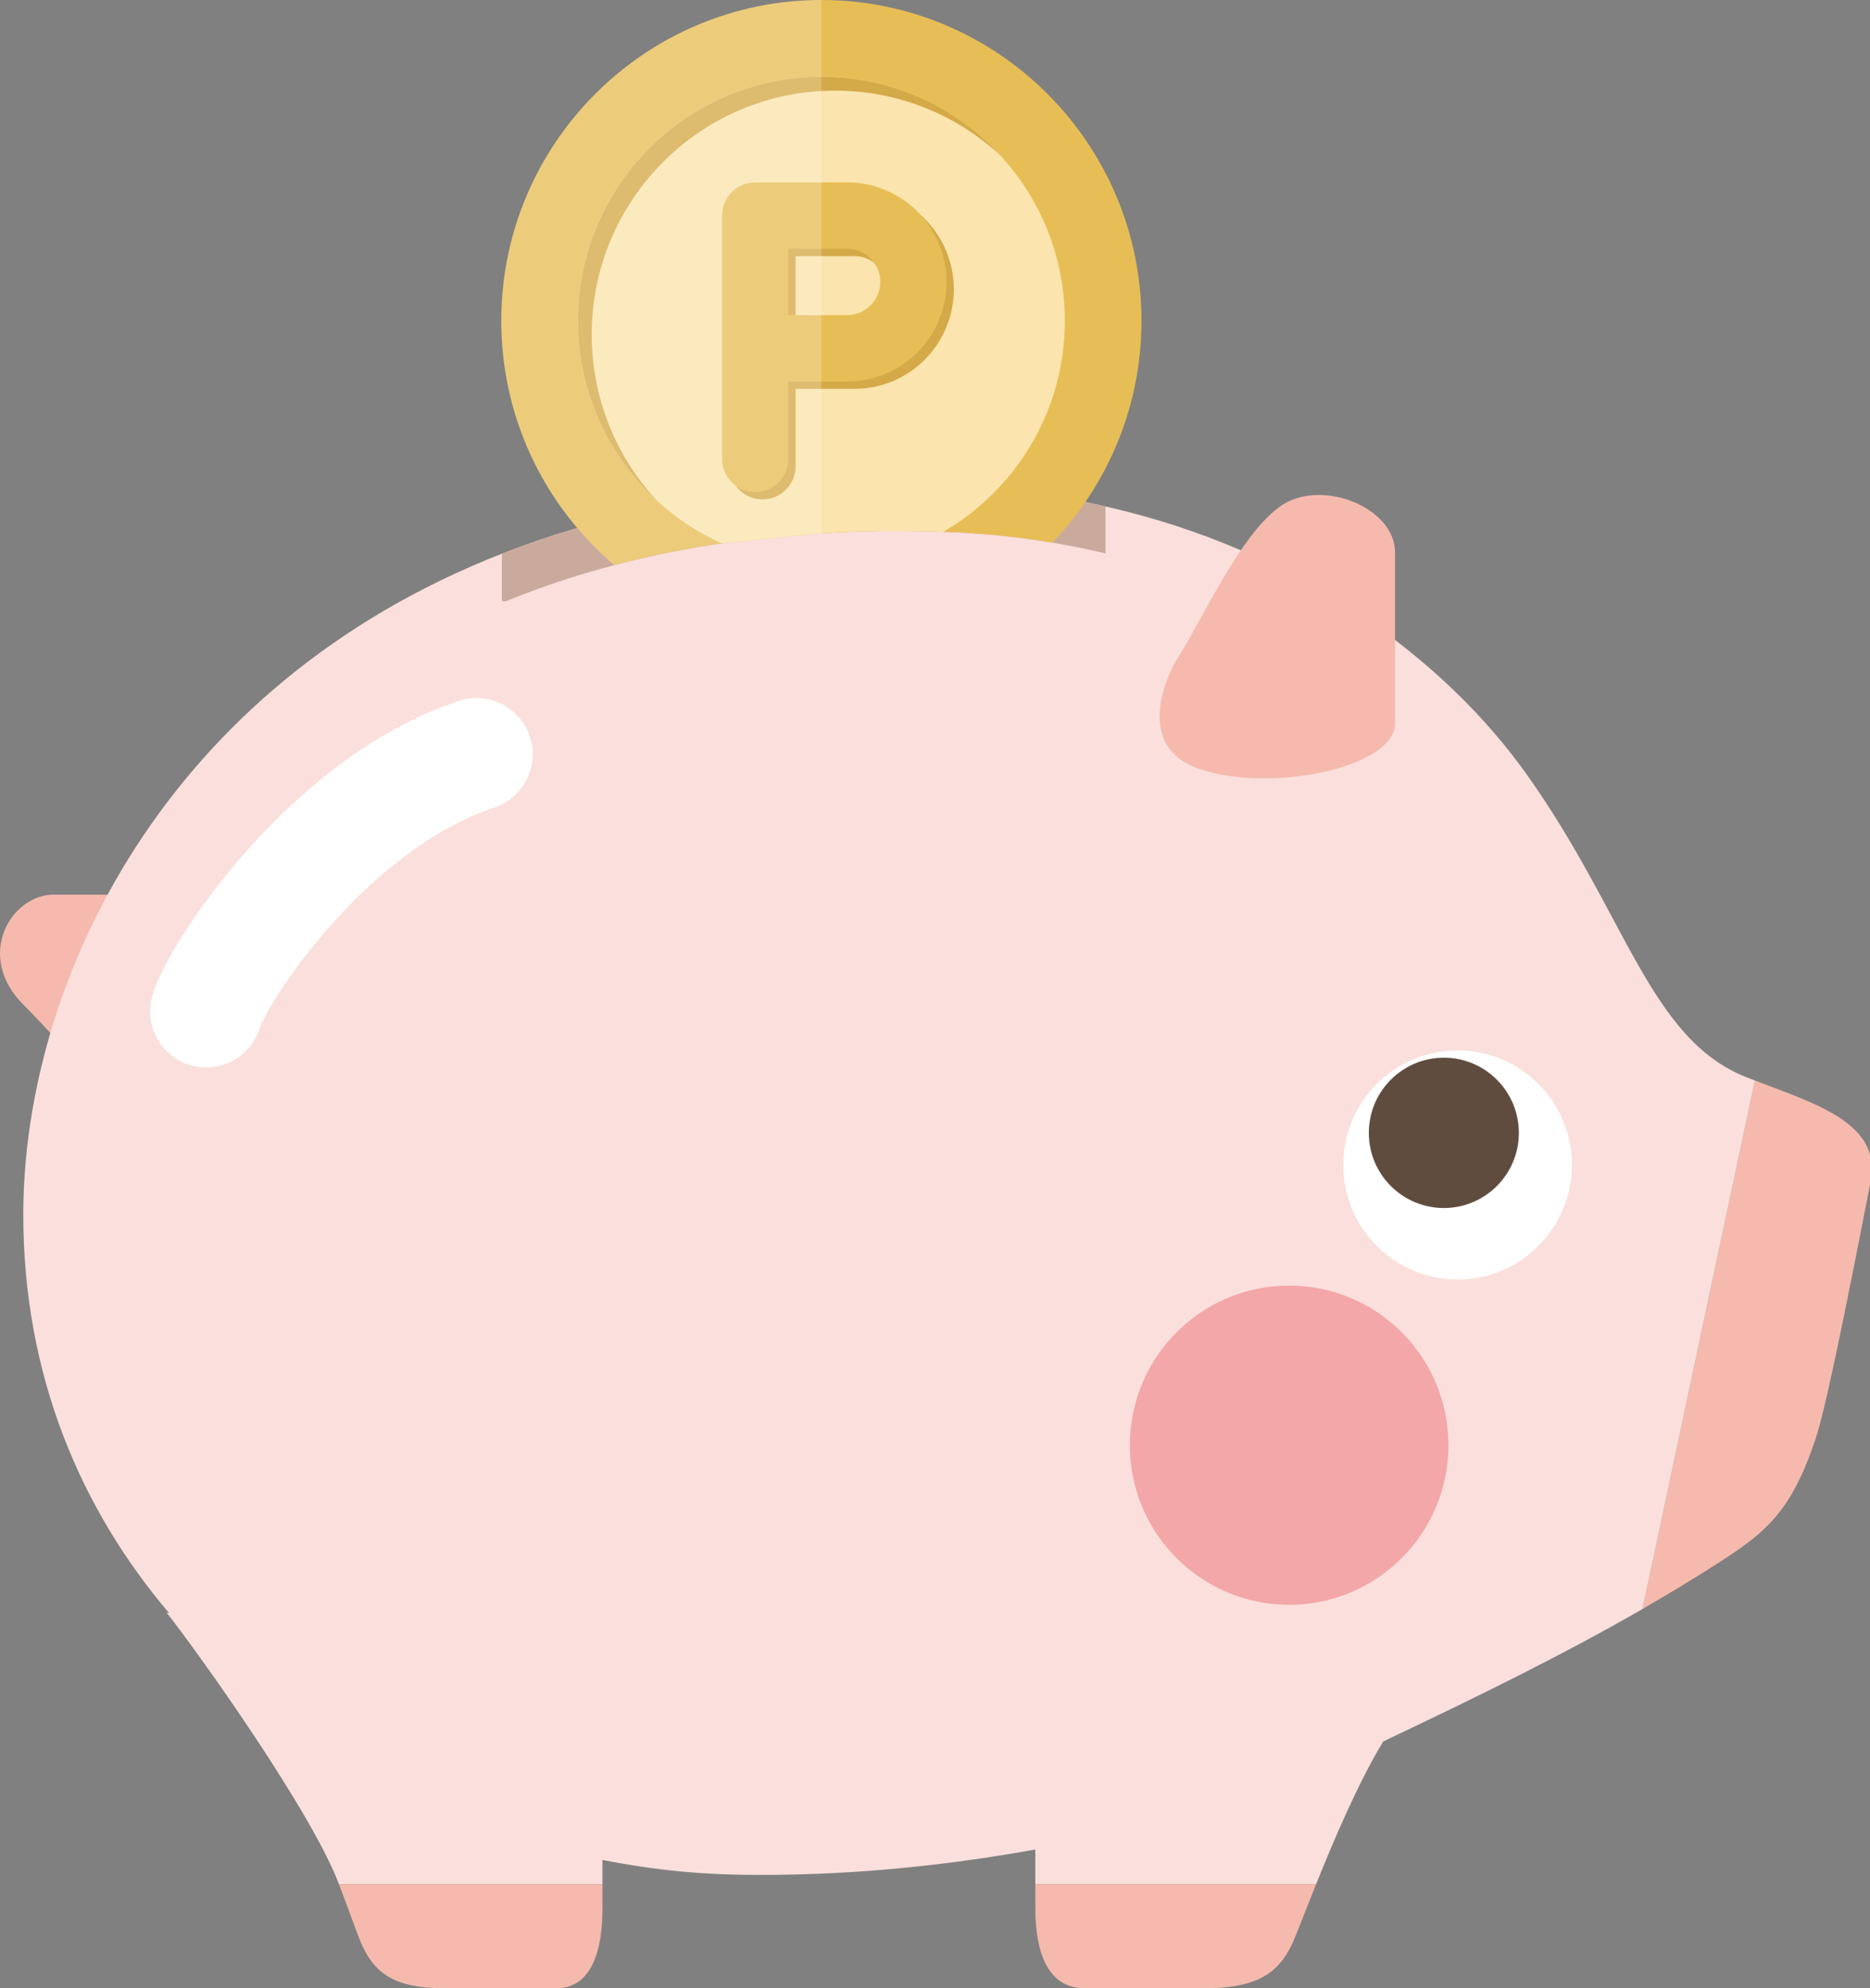 <svg width="158" height="168" fill="none" xmlns="http://www.w3.org/2000/svg">
<rect width="100%" height="100%" fill="#808080" stroke="none"/>
<g clip-path="url(#clip0_9_38)">
<path d="M14.844 75.594C8.663 75.594 8.147 75.594 4.541 75.594C0.936 75.594 -2.156 80.755 1.966 84.886C6.088 89.014 8.149 92.112 8.149 92.112L14.844 75.594Z" fill="#F5BAAD"/>
<path d="M158.053 99.856C157.144 104.413 154.516 118.234 153.417 121.538C151.357 127.734 149.202 129.476 145.305 131.991C143.161 133.375 140.986 134.684 138.774 135.959L148.28 91.305C153.432 93.288 159.037 94.921 158.053 99.856Z" fill="#F5BAAD"/>
<path d="M147.57 91.035C139.356 87.775 137.448 77.335 129.024 65.48C122.155 55.794 109.908 46.532 93.403 42.793C89.307 41.856 84.958 41.266 80.352 41.088C76.546 40.943 72.898 40.979 69.401 41.177C59.115 41.758 50.147 43.76 42.405 46.788C13.877 57.938 1.968 83.059 1.968 102.641C1.968 116.177 6.791 127.498 14.308 136.328L14.068 136.249C16.904 139.864 26.34 153.106 28.643 159.223H50.903V157.164C54.528 157.884 58.159 158.303 61.722 158.395C64.297 158.465 66.862 158.429 69.4 158.322C75.694 158.058 81.815 157.307 87.475 156.283V159.223H111.197C112.682 155.522 114.745 150.659 116.87 147.153C124.835 143.373 132.006 139.858 138.776 135.964L148.279 91.305C148.042 91.212 147.802 91.126 147.57 91.035Z" fill="#FADFDC"/>
<path d="M109.116 164.387C108.085 166.452 106.538 168 101.902 168C97.266 168 94.691 168 91.6 168C88.51 168 87.48 164.902 87.48 161.289C87.48 160.738 87.48 160.029 87.48 159.223H111.198C110.172 161.776 109.42 163.778 109.116 164.387Z" fill="#F5BAAD"/>
<path d="M101.902 164.129C104.356 164.129 105.032 163.699 105.419 163.097H91.477C91.562 163.601 91.674 163.936 91.763 164.129H101.902Z" fill="#F5BAAD"/>
<path d="M50.904 161.289C50.904 164.902 49.937 168 47.036 168C44.136 168 41.718 168 37.367 168C33.018 168 31.567 166.452 30.6 164.387C30.313 163.778 29.608 161.776 28.645 159.223H50.904C50.904 160.028 50.904 160.737 50.904 161.289Z" fill="#F5BAAD"/>
<path d="M46.665 164.129C46.748 163.912 46.843 163.576 46.918 163.097H34.272C34.618 163.729 35.139 164.129 37.367 164.129H46.665Z" fill="#F5BAAD"/>
<path d="M108.922 135.606C116.355 135.606 122.38 129.568 122.38 122.119C122.38 114.671 116.355 108.633 108.922 108.633C101.49 108.633 95.465 114.671 95.465 122.119C95.465 129.568 101.49 135.606 108.922 135.606Z" fill="#F3A7A8"/>
<path d="M113.495 98.436C113.495 103.783 117.818 108.116 123.154 108.116C128.486 108.116 132.812 103.783 132.812 98.436C132.812 93.092 128.486 88.757 123.154 88.757C117.819 88.757 113.495 93.092 113.495 98.436Z" fill="white"/>
<path d="M115.656 95.728C115.656 99.235 118.494 102.077 121.993 102.077C125.493 102.077 128.331 99.234 128.331 95.728C128.331 92.219 125.493 89.376 121.993 89.376C118.494 89.376 115.656 92.219 115.656 95.728Z" fill="#604C3F"/>
<path d="M42.405 46.788V50.814H42.728C51.771 47.105 62.687 44.867 75.716 44.867C77.192 44.867 78.699 44.897 80.205 44.961C84.741 45.131 89.161 45.748 93.404 46.771V42.793C89.307 41.856 84.958 41.266 80.352 41.087C65.354 40.515 52.782 42.729 42.405 46.788Z" fill="#CBAA9E"/>
<path d="M21.989 86.723L20.691 86.362L21.972 86.781L21.989 86.723L20.691 86.362L21.972 86.781L21.681 86.685L21.97 86.787L21.972 86.781L21.681 86.685L21.97 86.787C21.972 86.781 22.018 86.655 22.105 86.472C22.267 86.125 22.556 85.574 22.945 84.918C23.631 83.764 24.628 82.28 25.864 80.689C27.721 78.3 30.131 75.666 32.867 73.407C35.602 71.139 38.657 69.266 41.766 68.237C44.247 67.411 45.592 64.724 44.768 62.235C43.943 59.746 41.262 58.398 38.78 59.225C34.983 60.489 31.59 62.457 28.599 64.695C24.114 68.059 20.51 72.04 17.871 75.53C16.552 77.281 15.479 78.905 14.654 80.312C14.244 81.02 13.894 81.669 13.6 82.282C13.454 82.591 13.32 82.889 13.197 83.196C13.075 83.504 12.963 83.815 12.859 84.188C12.16 86.713 13.636 89.33 16.16 90.031C18.681 90.731 21.29 89.249 21.989 86.723Z" fill="white"/>
<path d="M99.259 56.014C101.709 52.191 104.649 45.397 108.077 42.849C111.506 40.302 117.871 42.849 117.871 46.672C117.871 50.495 117.871 57.289 117.871 61.111C117.871 64.933 107.097 67.056 101.22 64.933C95.341 62.81 99.259 56.014 99.259 56.014Z" fill="#F5BAAD"/>
<path d="M96.446 27.103C96.446 32.786 94.691 38.068 91.702 42.427C90.867 43.645 89.932 44.79 88.912 45.859C86.069 45.369 83.162 45.067 80.203 44.961C80.033 44.952 79.863 44.944 79.693 44.944C78.357 44.89 77.02 44.867 75.714 44.867C73.551 44.867 71.449 44.928 69.401 45.052L60.979 45.906C57.796 46.377 54.773 46.996 51.898 47.748C50.778 46.796 49.735 45.742 48.777 44.62C44.767 39.889 42.356 33.778 42.356 27.102C42.356 12.158 54.488 -0 69.401 -0C84.314 -7.56836e-06 96.446 12.158 96.446 27.103Z" fill="#E7BE56"/>
<path d="M89.97 27.103C89.97 32.633 87.799 37.642 84.261 41.343C82.922 42.753 81.386 43.968 79.693 44.944C78.357 44.89 77.02 44.867 75.714 44.867C73.551 44.867 71.449 44.928 69.401 45.052L60.979 45.906C59.209 45.114 57.571 44.077 56.109 42.831C55.886 42.644 55.669 42.453 55.453 42.248C55.438 42.235 55.423 42.218 55.406 42.203C54.41 41.273 53.498 40.251 52.703 39.135C52.518 38.888 52.346 38.624 52.176 38.369C51.93 37.998 51.698 37.611 51.482 37.223C51.358 37.006 51.235 36.782 51.127 36.559C51.08 36.482 51.033 36.395 51.004 36.318C50.88 36.078 50.764 35.839 50.655 35.597C50.523 35.311 50.4 35.026 50.292 34.732C50.215 34.553 50.145 34.366 50.084 34.187C49.967 33.872 49.858 33.552 49.758 33.229C49.703 33.073 49.658 32.918 49.62 32.756C49.573 32.609 49.535 32.462 49.495 32.307C49.489 32.292 49.48 32.275 49.48 32.253C49.418 32.036 49.372 31.819 49.325 31.593C49.287 31.449 49.257 31.291 49.233 31.138C49.193 30.989 49.163 30.844 49.148 30.689V30.682C49.117 30.503 49.087 30.333 49.063 30.154C49.032 29.983 49.008 29.813 48.993 29.643C48.961 29.426 48.938 29.208 48.923 28.991C48.917 28.962 48.908 28.923 48.917 28.885C48.885 28.659 48.87 28.442 48.862 28.216C48.838 27.846 48.832 27.475 48.832 27.103C48.832 15.72 58.042 6.49 69.401 6.49C69.773 6.49 70.142 6.498 70.514 6.52C70.737 6.528 70.954 6.545 71.177 6.575C71.216 6.566 71.256 6.575 71.286 6.583C71.464 6.596 71.642 6.613 71.819 6.637C71.851 6.637 71.874 6.637 71.904 6.643C72.098 6.669 72.291 6.69 72.484 6.722C72.507 6.722 72.537 6.728 72.561 6.737C72.645 6.745 72.724 6.76 72.809 6.775C72.833 6.775 72.847 6.775 72.871 6.784C73.047 6.807 73.219 6.845 73.389 6.886C73.557 6.907 73.721 6.945 73.882 6.984C74.107 7.031 74.324 7.078 74.54 7.141C74.562 7.141 74.579 7.148 74.594 7.154C74.749 7.194 74.895 7.233 75.042 7.277C75.203 7.318 75.358 7.365 75.514 7.418C75.836 7.52 76.155 7.627 76.472 7.744C76.648 7.806 76.835 7.876 77.012 7.952C77.328 8.078 77.645 8.208 77.955 8.355C78.169 8.449 78.386 8.557 78.596 8.666C78.673 8.696 78.758 8.743 78.834 8.789C79.059 8.898 79.282 9.022 79.499 9.145C79.593 9.192 79.677 9.245 79.769 9.301C79.924 9.386 80.071 9.48 80.217 9.573C80.281 9.612 80.343 9.65 80.404 9.697C80.49 9.75 80.581 9.803 80.666 9.859C80.783 9.935 80.897 10.012 81.014 10.097C81.091 10.144 81.161 10.191 81.231 10.255C81.392 10.352 81.556 10.478 81.717 10.602C81.809 10.663 81.902 10.74 81.996 10.81C82.374 11.106 82.745 11.415 83.1 11.732C83.34 11.941 83.564 12.158 83.789 12.384C84.02 12.607 84.243 12.831 84.46 13.072C84.483 13.086 84.499 13.112 84.513 13.125C87.901 16.804 89.97 21.706 89.97 27.103Z" fill="#FBE4AD"/>
<path d="M49.997 28.272C49.997 16.887 59.208 7.657 70.568 7.657C75.95 7.657 80.85 9.733 84.515 13.125C80.758 9.045 75.379 6.49 69.402 6.49C58.041 6.49 48.833 15.719 48.833 27.104C48.833 33.093 51.382 38.484 55.453 42.249C52.069 38.576 49.997 33.668 49.997 28.272Z" fill="#D4A948"/>
<path d="M78.131 18.499C78.04 18.407 77.94 18.313 77.847 18.222C77.823 18.196 77.808 18.183 77.793 18.166C76.317 16.851 74.339 16.029 72.197 16.037H64.425C63.69 16.037 62.972 16.331 62.447 16.859C61.929 17.377 61.627 18.098 61.627 18.839V39.399C61.627 40.012 61.82 40.585 62.161 41.043C62.363 41.328 62.617 41.567 62.91 41.754C63.344 42.039 63.868 42.203 64.425 42.203C65.197 42.203 65.885 41.895 66.395 41.39L66.404 41.383C66.914 40.873 67.222 40.174 67.222 39.399V32.856H72.197C74.509 32.856 76.625 31.913 78.132 30.393C79.647 28.877 80.59 26.762 80.59 24.448C80.59 22.131 79.646 20.01 78.131 18.499ZM74.175 22.463C74.685 22.974 74.995 23.664 74.995 24.448C74.995 25.229 74.685 25.91 74.175 26.428C73.659 26.939 72.979 27.25 72.197 27.25H67.221V21.643H72.197C72.824 21.643 73.389 21.846 73.852 22.195C73.967 22.271 74.075 22.363 74.175 22.463Z" fill="#D4A948"/>
<path d="M77.847 18.222C77.824 18.196 77.809 18.183 77.794 18.166C77.701 18.066 77.607 17.966 77.516 17.872C76.001 16.354 73.882 15.411 71.581 15.411H63.807C63.072 15.411 62.345 15.711 61.829 16.231C61.302 16.757 61.009 17.476 61.009 18.213V38.773C61.009 39.702 61.457 40.532 62.16 41.043C62.626 41.383 63.189 41.584 63.807 41.584C65.352 41.584 66.603 40.321 66.603 38.773V32.236H71.581C73.882 32.236 76.001 31.291 77.516 29.775C79.028 28.257 79.972 26.134 79.972 23.82C79.972 21.682 79.16 19.708 77.847 18.222ZM66.603 21.015H71.581C72.361 21.024 73.041 21.326 73.557 21.837C73.666 21.946 73.767 22.069 73.853 22.195C74.184 22.651 74.377 23.208 74.377 23.819C74.377 24.609 74.069 25.291 73.558 25.81C73.041 26.321 72.362 26.623 71.582 26.63H69.402L67.222 26.623H66.604V21.015H66.603Z" fill="#E7BE56"/>
<path opacity="0.22" d="M69.401 0V45.052L60.979 45.906C57.796 46.377 54.773 46.996 51.898 47.748C50.778 46.796 49.735 45.742 48.777 44.62C44.767 39.889 42.356 33.778 42.356 27.102C42.356 12.158 54.488 0 69.401 0Z" fill="white"/>
</g>
<defs>
<clipPath id="clip0_9_38">
<rect width="158" height="168" fill="white"/>
</clipPath>
</defs>
</svg>
